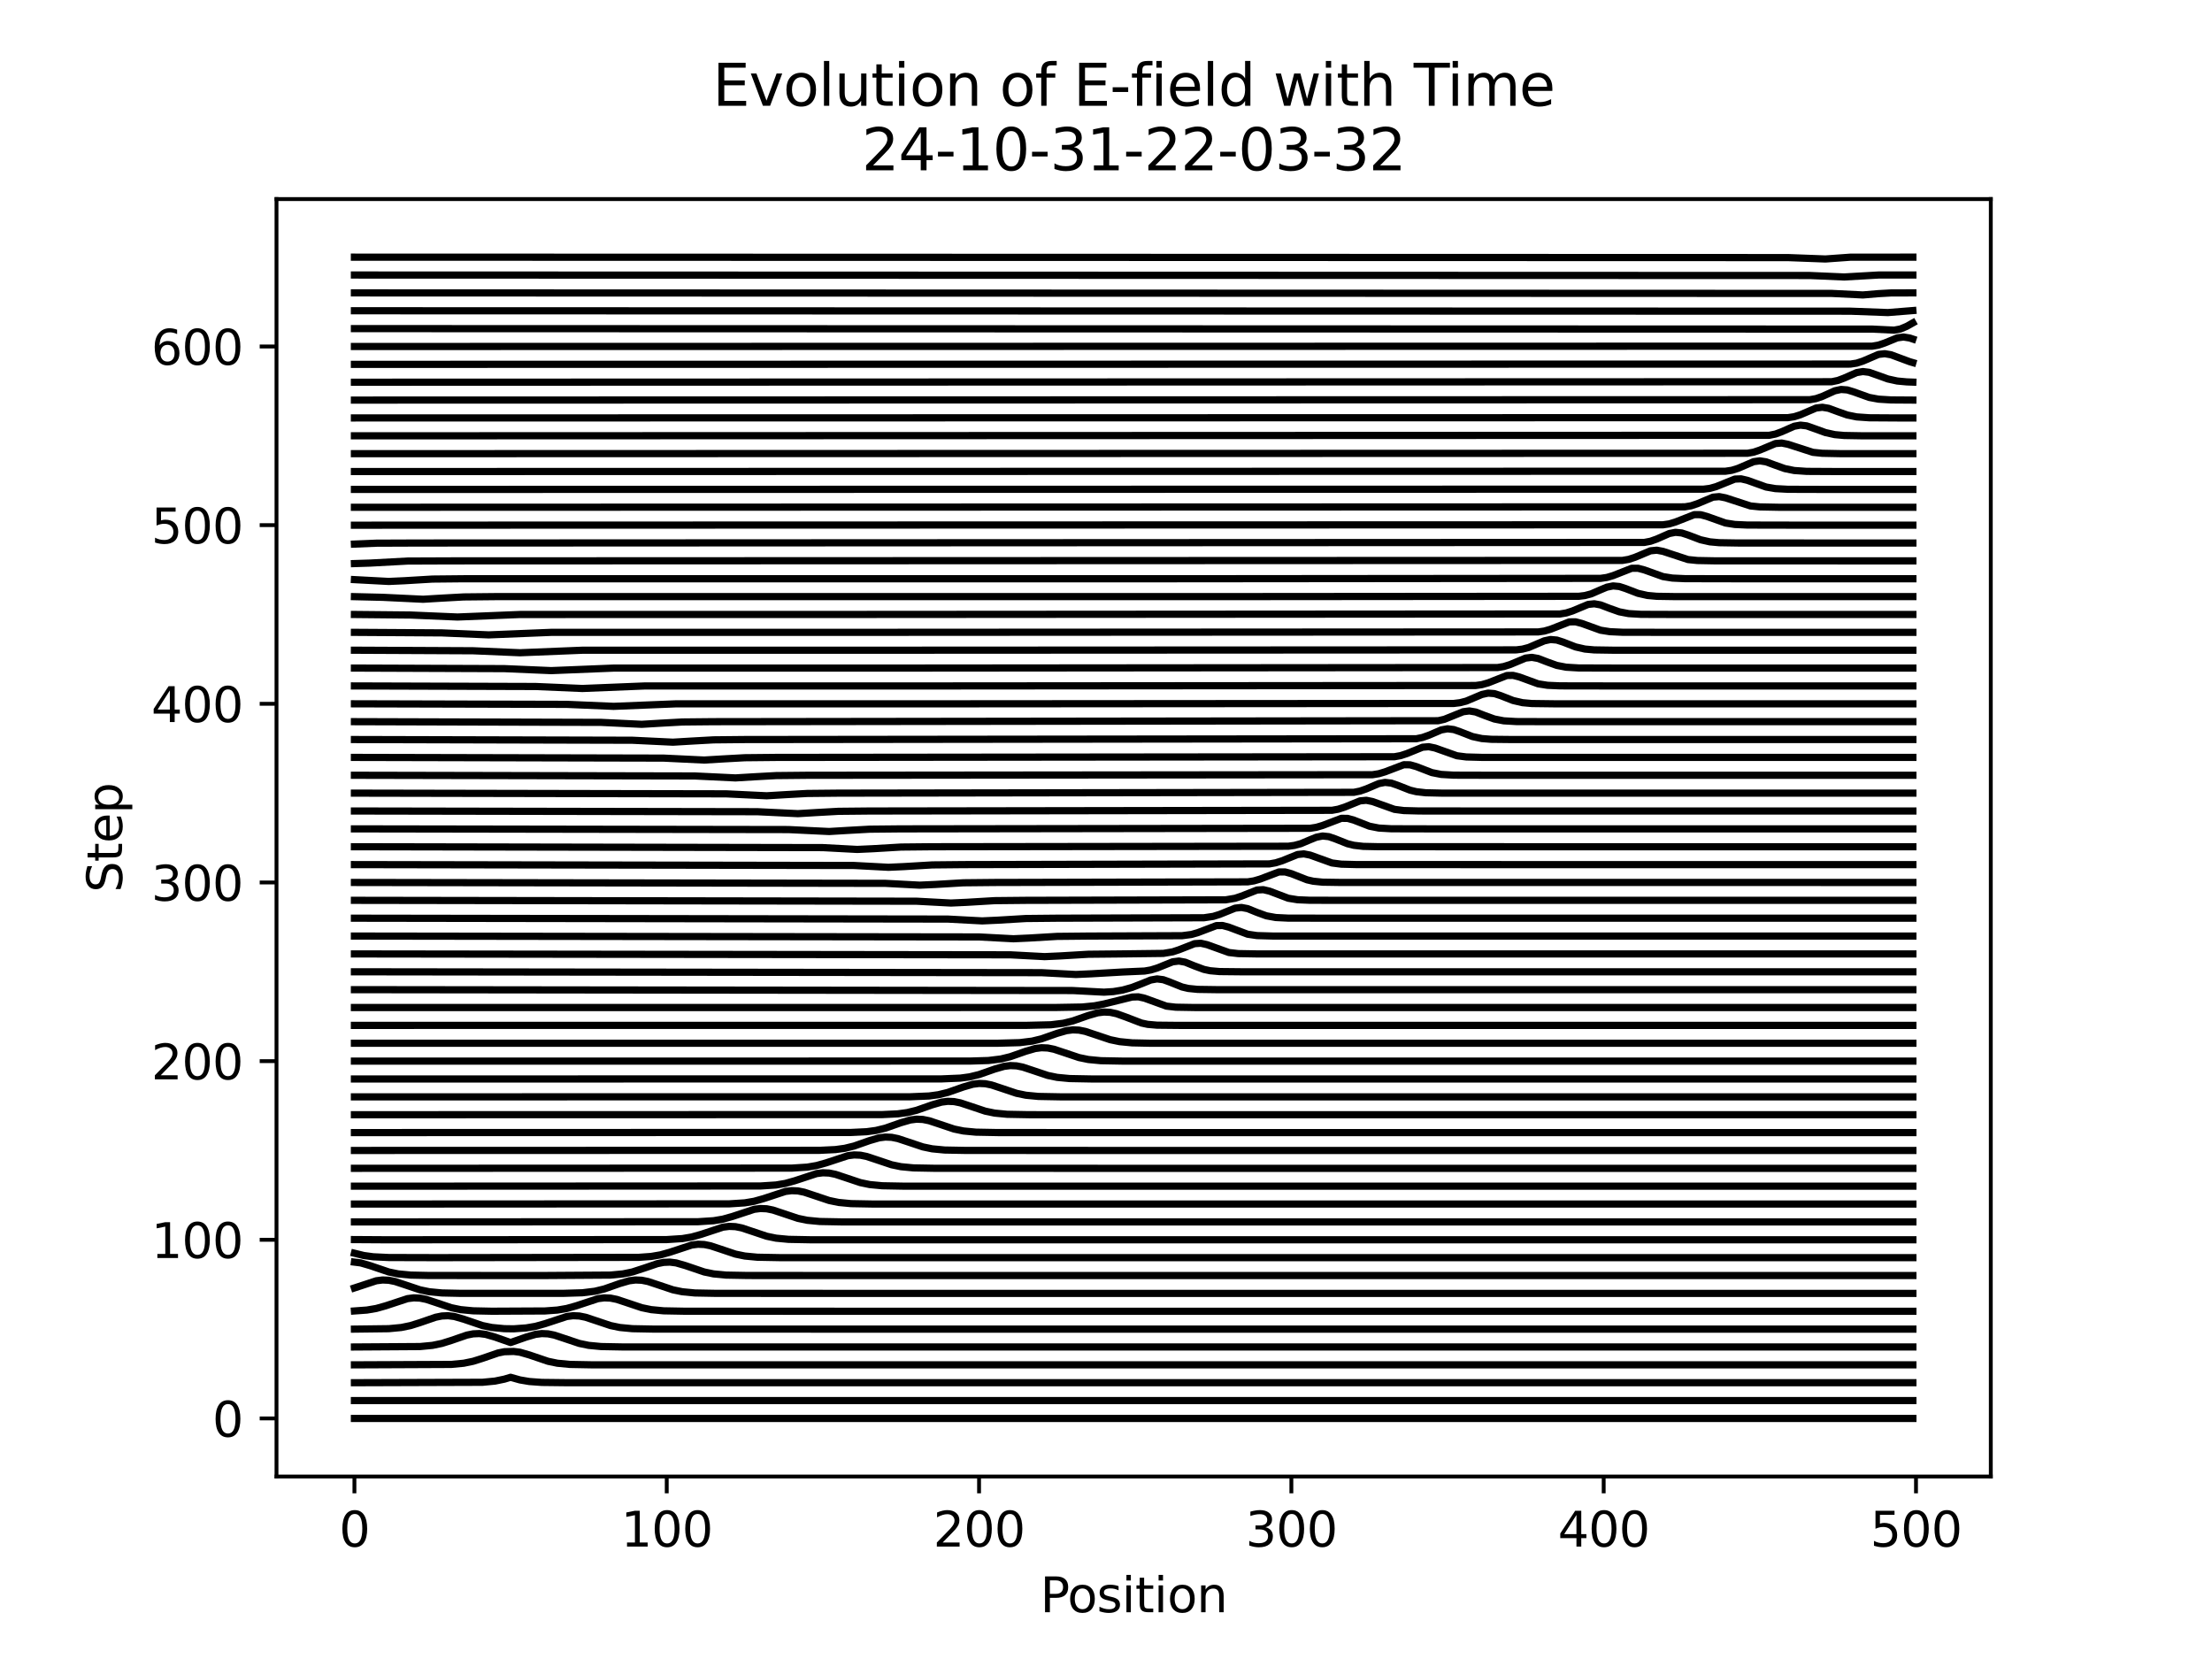<?xml version="1.0" encoding="utf-8" standalone="no"?>
<!DOCTYPE svg PUBLIC "-//W3C//DTD SVG 1.1//EN"
  "http://www.w3.org/Graphics/SVG/1.1/DTD/svg11.dtd">
<svg xmlns:xlink="http://www.w3.org/1999/xlink" width="460.8pt" height="345.6pt" viewBox="0 0 460.8 345.6" xmlns="http://www.w3.org/2000/svg" version="1.1">
 <defs>
  <style type="text/css">*{stroke-linejoin: round; stroke-linecap: butt}</style>
 </defs>
 <g id="figure_1">
  <g id="patch_1">
   <path d="M 0 345.6 
L 460.8 345.6 
L 460.8 0 
L 0 0 
z
" style="fill: #ffffff"/>
  </g>
  <g id="axes_1">
   <g id="patch_2">
    <path d="M 57.6 307.584 
L 414.72 307.584 
L 414.72 41.472 
L 57.6 41.472 
z
" style="fill: #ffffff"/>
   </g>
   <g id="matplotlib.axis_1">
    <g id="xtick_1">
     <g id="line2d_1">
      <defs>
       <path id="m2b3a0b793d" d="M 0 0 
L 0 3.5 
" style="stroke: #000000; stroke-width: 0.8"/>
      </defs>
      <g>
       <use xlink:href="#m2b3a0b793d" x="73.833" y="307.584" style="stroke: #000000; stroke-width: 0.8"/>
      </g>
     </g>
     <g id="text_1">
      <!-- 0 -->
      <g transform="translate(70.651 322.182) scale(0.1 -0.1)">
       <defs>
        <path id="DejaVuSans-30" d="M 2034 4250 
Q 1547 4250 1301 3770 
Q 1056 3291 1056 2328 
Q 1056 1369 1301 889 
Q 1547 409 2034 409 
Q 2525 409 2770 889 
Q 3016 1369 3016 2328 
Q 3016 3291 2770 3770 
Q 2525 4250 2034 4250 
z
M 2034 4750 
Q 2819 4750 3233 4129 
Q 3647 3509 3647 2328 
Q 3647 1150 3233 529 
Q 2819 -91 2034 -91 
Q 1250 -91 836 529 
Q 422 1150 422 2328 
Q 422 3509 836 4129 
Q 1250 4750 2034 4750 
z
" transform="scale(0.016)"/>
       </defs>
       <use xlink:href="#DejaVuSans-30"/>
      </g>
     </g>
    </g>
    <g id="xtick_2">
     <g id="line2d_2">
      <g>
       <use xlink:href="#m2b3a0b793d" x="138.894" y="307.584" style="stroke: #000000; stroke-width: 0.8"/>
      </g>
     </g>
     <g id="text_2">
      <!-- 100 -->
      <g transform="translate(129.35 322.182) scale(0.1 -0.1)">
       <defs>
        <path id="DejaVuSans-31" d="M 794 531 
L 1825 531 
L 1825 4091 
L 703 3866 
L 703 4441 
L 1819 4666 
L 2450 4666 
L 2450 531 
L 3481 531 
L 3481 0 
L 794 0 
L 794 531 
z
" transform="scale(0.016)"/>
       </defs>
       <use xlink:href="#DejaVuSans-31"/>
       <use xlink:href="#DejaVuSans-30" x="63.623"/>
       <use xlink:href="#DejaVuSans-30" x="127.246"/>
      </g>
     </g>
    </g>
    <g id="xtick_3">
     <g id="line2d_3">
      <g>
       <use xlink:href="#m2b3a0b793d" x="203.955" y="307.584" style="stroke: #000000; stroke-width: 0.8"/>
      </g>
     </g>
     <g id="text_3">
      <!-- 200 -->
      <g transform="translate(194.411 322.182) scale(0.1 -0.1)">
       <defs>
        <path id="DejaVuSans-32" d="M 1228 531 
L 3431 531 
L 3431 0 
L 469 0 
L 469 531 
Q 828 903 1448 1529 
Q 2069 2156 2228 2338 
Q 2531 2678 2651 2914 
Q 2772 3150 2772 3378 
Q 2772 3750 2511 3984 
Q 2250 4219 1831 4219 
Q 1534 4219 1204 4116 
Q 875 4013 500 3803 
L 500 4441 
Q 881 4594 1212 4672 
Q 1544 4750 1819 4750 
Q 2544 4750 2975 4387 
Q 3406 4025 3406 3419 
Q 3406 3131 3298 2873 
Q 3191 2616 2906 2266 
Q 2828 2175 2409 1742 
Q 1991 1309 1228 531 
z
" transform="scale(0.016)"/>
       </defs>
       <use xlink:href="#DejaVuSans-32"/>
       <use xlink:href="#DejaVuSans-30" x="63.623"/>
       <use xlink:href="#DejaVuSans-30" x="127.246"/>
      </g>
     </g>
    </g>
    <g id="xtick_4">
     <g id="line2d_4">
      <g>
       <use xlink:href="#m2b3a0b793d" x="269.016" y="307.584" style="stroke: #000000; stroke-width: 0.8"/>
      </g>
     </g>
     <g id="text_4">
      <!-- 300 -->
      <g transform="translate(259.472 322.182) scale(0.1 -0.1)">
       <defs>
        <path id="DejaVuSans-33" d="M 2597 2516 
Q 3050 2419 3304 2112 
Q 3559 1806 3559 1356 
Q 3559 666 3084 287 
Q 2609 -91 1734 -91 
Q 1441 -91 1130 -33 
Q 819 25 488 141 
L 488 750 
Q 750 597 1062 519 
Q 1375 441 1716 441 
Q 2309 441 2620 675 
Q 2931 909 2931 1356 
Q 2931 1769 2642 2001 
Q 2353 2234 1838 2234 
L 1294 2234 
L 1294 2753 
L 1863 2753 
Q 2328 2753 2575 2939 
Q 2822 3125 2822 3475 
Q 2822 3834 2567 4026 
Q 2313 4219 1838 4219 
Q 1578 4219 1281 4162 
Q 984 4106 628 3988 
L 628 4550 
Q 988 4650 1302 4700 
Q 1616 4750 1894 4750 
Q 2613 4750 3031 4423 
Q 3450 4097 3450 3541 
Q 3450 3153 3228 2886 
Q 3006 2619 2597 2516 
z
" transform="scale(0.016)"/>
       </defs>
       <use xlink:href="#DejaVuSans-33"/>
       <use xlink:href="#DejaVuSans-30" x="63.623"/>
       <use xlink:href="#DejaVuSans-30" x="127.246"/>
      </g>
     </g>
    </g>
    <g id="xtick_5">
     <g id="line2d_5">
      <g>
       <use xlink:href="#m2b3a0b793d" x="334.077" y="307.584" style="stroke: #000000; stroke-width: 0.8"/>
      </g>
     </g>
     <g id="text_5">
      <!-- 400 -->
      <g transform="translate(324.533 322.182) scale(0.1 -0.1)">
       <defs>
        <path id="DejaVuSans-34" d="M 2419 4116 
L 825 1625 
L 2419 1625 
L 2419 4116 
z
M 2253 4666 
L 3047 4666 
L 3047 1625 
L 3713 1625 
L 3713 1100 
L 3047 1100 
L 3047 0 
L 2419 0 
L 2419 1100 
L 313 1100 
L 313 1709 
L 2253 4666 
z
" transform="scale(0.016)"/>
       </defs>
       <use xlink:href="#DejaVuSans-34"/>
       <use xlink:href="#DejaVuSans-30" x="63.623"/>
       <use xlink:href="#DejaVuSans-30" x="127.246"/>
      </g>
     </g>
    </g>
    <g id="xtick_6">
     <g id="line2d_6">
      <g>
       <use xlink:href="#m2b3a0b793d" x="399.138" y="307.584" style="stroke: #000000; stroke-width: 0.8"/>
      </g>
     </g>
     <g id="text_6">
      <!-- 500 -->
      <g transform="translate(389.594 322.182) scale(0.1 -0.1)">
       <defs>
        <path id="DejaVuSans-35" d="M 691 4666 
L 3169 4666 
L 3169 4134 
L 1269 4134 
L 1269 2991 
Q 1406 3038 1543 3061 
Q 1681 3084 1819 3084 
Q 2600 3084 3056 2656 
Q 3513 2228 3513 1497 
Q 3513 744 3044 326 
Q 2575 -91 1722 -91 
Q 1428 -91 1123 -41 
Q 819 9 494 109 
L 494 744 
Q 775 591 1075 516 
Q 1375 441 1709 441 
Q 2250 441 2565 725 
Q 2881 1009 2881 1497 
Q 2881 1984 2565 2268 
Q 2250 2553 1709 2553 
Q 1456 2553 1204 2497 
Q 953 2441 691 2322 
L 691 4666 
z
" transform="scale(0.016)"/>
       </defs>
       <use xlink:href="#DejaVuSans-35"/>
       <use xlink:href="#DejaVuSans-30" x="63.623"/>
       <use xlink:href="#DejaVuSans-30" x="127.246"/>
      </g>
     </g>
    </g>
    <g id="text_7">
     <!-- Position -->
     <g transform="translate(216.696 335.861) scale(0.1 -0.1)">
      <defs>
       <path id="DejaVuSans-50" d="M 1259 4147 
L 1259 2394 
L 2053 2394 
Q 2494 2394 2734 2622 
Q 2975 2850 2975 3272 
Q 2975 3691 2734 3919 
Q 2494 4147 2053 4147 
L 1259 4147 
z
M 628 4666 
L 2053 4666 
Q 2838 4666 3239 4311 
Q 3641 3956 3641 3272 
Q 3641 2581 3239 2228 
Q 2838 1875 2053 1875 
L 1259 1875 
L 1259 0 
L 628 0 
L 628 4666 
z
" transform="scale(0.016)"/>
       <path id="DejaVuSans-6f" d="M 1959 3097 
Q 1497 3097 1228 2736 
Q 959 2375 959 1747 
Q 959 1119 1226 758 
Q 1494 397 1959 397 
Q 2419 397 2687 759 
Q 2956 1122 2956 1747 
Q 2956 2369 2687 2733 
Q 2419 3097 1959 3097 
z
M 1959 3584 
Q 2709 3584 3137 3096 
Q 3566 2609 3566 1747 
Q 3566 888 3137 398 
Q 2709 -91 1959 -91 
Q 1206 -91 779 398 
Q 353 888 353 1747 
Q 353 2609 779 3096 
Q 1206 3584 1959 3584 
z
" transform="scale(0.016)"/>
       <path id="DejaVuSans-73" d="M 2834 3397 
L 2834 2853 
Q 2591 2978 2328 3040 
Q 2066 3103 1784 3103 
Q 1356 3103 1142 2972 
Q 928 2841 928 2578 
Q 928 2378 1081 2264 
Q 1234 2150 1697 2047 
L 1894 2003 
Q 2506 1872 2764 1633 
Q 3022 1394 3022 966 
Q 3022 478 2636 193 
Q 2250 -91 1575 -91 
Q 1294 -91 989 -36 
Q 684 19 347 128 
L 347 722 
Q 666 556 975 473 
Q 1284 391 1588 391 
Q 1994 391 2212 530 
Q 2431 669 2431 922 
Q 2431 1156 2273 1281 
Q 2116 1406 1581 1522 
L 1381 1569 
Q 847 1681 609 1914 
Q 372 2147 372 2553 
Q 372 3047 722 3315 
Q 1072 3584 1716 3584 
Q 2034 3584 2315 3537 
Q 2597 3491 2834 3397 
z
" transform="scale(0.016)"/>
       <path id="DejaVuSans-69" d="M 603 3500 
L 1178 3500 
L 1178 0 
L 603 0 
L 603 3500 
z
M 603 4863 
L 1178 4863 
L 1178 4134 
L 603 4134 
L 603 4863 
z
" transform="scale(0.016)"/>
       <path id="DejaVuSans-74" d="M 1172 4494 
L 1172 3500 
L 2356 3500 
L 2356 3053 
L 1172 3053 
L 1172 1153 
Q 1172 725 1289 603 
Q 1406 481 1766 481 
L 2356 481 
L 2356 0 
L 1766 0 
Q 1100 0 847 248 
Q 594 497 594 1153 
L 594 3053 
L 172 3053 
L 172 3500 
L 594 3500 
L 594 4494 
L 1172 4494 
z
" transform="scale(0.016)"/>
       <path id="DejaVuSans-6e" d="M 3513 2113 
L 3513 0 
L 2938 0 
L 2938 2094 
Q 2938 2591 2744 2837 
Q 2550 3084 2163 3084 
Q 1697 3084 1428 2787 
Q 1159 2491 1159 1978 
L 1159 0 
L 581 0 
L 581 3500 
L 1159 3500 
L 1159 2956 
Q 1366 3272 1645 3428 
Q 1925 3584 2291 3584 
Q 2894 3584 3203 3211 
Q 3513 2838 3513 2113 
z
" transform="scale(0.016)"/>
      </defs>
      <use xlink:href="#DejaVuSans-50"/>
      <use xlink:href="#DejaVuSans-6f" x="56.678"/>
      <use xlink:href="#DejaVuSans-73" x="117.859"/>
      <use xlink:href="#DejaVuSans-69" x="169.959"/>
      <use xlink:href="#DejaVuSans-74" x="197.742"/>
      <use xlink:href="#DejaVuSans-69" x="236.951"/>
      <use xlink:href="#DejaVuSans-6f" x="264.734"/>
      <use xlink:href="#DejaVuSans-6e" x="325.916"/>
     </g>
    </g>
   </g>
   <g id="matplotlib.axis_2">
    <g id="ytick_1">
     <g id="line2d_7">
      <defs>
       <path id="m43c7606a1a" d="M 0 0 
L -3.5 0 
" style="stroke: #000000; stroke-width: 0.8"/>
      </defs>
      <g>
       <use xlink:href="#m43c7606a1a" x="57.6" y="295.488" style="stroke: #000000; stroke-width: 0.8"/>
      </g>
     </g>
     <g id="text_8">
      <!-- 0 -->
      <g transform="translate(44.237 299.287) scale(0.1 -0.1)">
       <use xlink:href="#DejaVuSans-30"/>
      </g>
     </g>
    </g>
    <g id="ytick_2">
     <g id="line2d_8">
      <g>
       <use xlink:href="#m43c7606a1a" x="57.6" y="258.27" style="stroke: #000000; stroke-width: 0.8"/>
      </g>
     </g>
     <g id="text_9">
      <!-- 100 -->
      <g transform="translate(31.512 262.069) scale(0.1 -0.1)">
       <use xlink:href="#DejaVuSans-31"/>
       <use xlink:href="#DejaVuSans-30" x="63.623"/>
       <use xlink:href="#DejaVuSans-30" x="127.246"/>
      </g>
     </g>
    </g>
    <g id="ytick_3">
     <g id="line2d_9">
      <g>
       <use xlink:href="#m43c7606a1a" x="57.6" y="221.052" style="stroke: #000000; stroke-width: 0.8"/>
      </g>
     </g>
     <g id="text_10">
      <!-- 200 -->
      <g transform="translate(31.512 224.851) scale(0.1 -0.1)">
       <use xlink:href="#DejaVuSans-32"/>
       <use xlink:href="#DejaVuSans-30" x="63.623"/>
       <use xlink:href="#DejaVuSans-30" x="127.246"/>
      </g>
     </g>
    </g>
    <g id="ytick_4">
     <g id="line2d_10">
      <g>
       <use xlink:href="#m43c7606a1a" x="57.6" y="183.834" style="stroke: #000000; stroke-width: 0.8"/>
      </g>
     </g>
     <g id="text_11">
      <!-- 300 -->
      <g transform="translate(31.512 187.633) scale(0.1 -0.1)">
       <use xlink:href="#DejaVuSans-33"/>
       <use xlink:href="#DejaVuSans-30" x="63.623"/>
       <use xlink:href="#DejaVuSans-30" x="127.246"/>
      </g>
     </g>
    </g>
    <g id="ytick_5">
     <g id="line2d_11">
      <g>
       <use xlink:href="#m43c7606a1a" x="57.6" y="146.615" style="stroke: #000000; stroke-width: 0.8"/>
      </g>
     </g>
     <g id="text_12">
      <!-- 400 -->
      <g transform="translate(31.512 150.415) scale(0.1 -0.1)">
       <use xlink:href="#DejaVuSans-34"/>
       <use xlink:href="#DejaVuSans-30" x="63.623"/>
       <use xlink:href="#DejaVuSans-30" x="127.246"/>
      </g>
     </g>
    </g>
    <g id="ytick_6">
     <g id="line2d_12">
      <g>
       <use xlink:href="#m43c7606a1a" x="57.6" y="109.397" style="stroke: #000000; stroke-width: 0.8"/>
      </g>
     </g>
     <g id="text_13">
      <!-- 500 -->
      <g transform="translate(31.512 113.197) scale(0.1 -0.1)">
       <use xlink:href="#DejaVuSans-35"/>
       <use xlink:href="#DejaVuSans-30" x="63.623"/>
       <use xlink:href="#DejaVuSans-30" x="127.246"/>
      </g>
     </g>
    </g>
    <g id="ytick_7">
     <g id="line2d_13">
      <g>
       <use xlink:href="#m43c7606a1a" x="57.6" y="72.179" style="stroke: #000000; stroke-width: 0.8"/>
      </g>
     </g>
     <g id="text_14">
      <!-- 600 -->
      <g transform="translate(31.512 75.978) scale(0.1 -0.1)">
       <defs>
        <path id="DejaVuSans-36" d="M 2113 2584 
Q 1688 2584 1439 2293 
Q 1191 2003 1191 1497 
Q 1191 994 1439 701 
Q 1688 409 2113 409 
Q 2538 409 2786 701 
Q 3034 994 3034 1497 
Q 3034 2003 2786 2293 
Q 2538 2584 2113 2584 
z
M 3366 4563 
L 3366 3988 
Q 3128 4100 2886 4159 
Q 2644 4219 2406 4219 
Q 1781 4219 1451 3797 
Q 1122 3375 1075 2522 
Q 1259 2794 1537 2939 
Q 1816 3084 2150 3084 
Q 2853 3084 3261 2657 
Q 3669 2231 3669 1497 
Q 3669 778 3244 343 
Q 2819 -91 2113 -91 
Q 1303 -91 875 529 
Q 447 1150 447 2328 
Q 447 3434 972 4092 
Q 1497 4750 2381 4750 
Q 2619 4750 2861 4703 
Q 3103 4656 3366 4563 
z
" transform="scale(0.016)"/>
       </defs>
       <use xlink:href="#DejaVuSans-36"/>
       <use xlink:href="#DejaVuSans-30" x="63.623"/>
       <use xlink:href="#DejaVuSans-30" x="127.246"/>
      </g>
     </g>
    </g>
    <g id="text_15">
     <!-- Step -->
     <g transform="translate(25.433 185.913) rotate(-90) scale(0.1 -0.1)">
      <defs>
       <path id="DejaVuSans-53" d="M 3425 4513 
L 3425 3897 
Q 3066 4069 2747 4153 
Q 2428 4238 2131 4238 
Q 1616 4238 1336 4038 
Q 1056 3838 1056 3469 
Q 1056 3159 1242 3001 
Q 1428 2844 1947 2747 
L 2328 2669 
Q 3034 2534 3370 2195 
Q 3706 1856 3706 1288 
Q 3706 609 3251 259 
Q 2797 -91 1919 -91 
Q 1588 -91 1214 -16 
Q 841 59 441 206 
L 441 856 
Q 825 641 1194 531 
Q 1563 422 1919 422 
Q 2459 422 2753 634 
Q 3047 847 3047 1241 
Q 3047 1584 2836 1778 
Q 2625 1972 2144 2069 
L 1759 2144 
Q 1053 2284 737 2584 
Q 422 2884 422 3419 
Q 422 4038 858 4394 
Q 1294 4750 2059 4750 
Q 2388 4750 2728 4690 
Q 3069 4631 3425 4513 
z
" transform="scale(0.016)"/>
       <path id="DejaVuSans-65" d="M 3597 1894 
L 3597 1613 
L 953 1613 
Q 991 1019 1311 708 
Q 1631 397 2203 397 
Q 2534 397 2845 478 
Q 3156 559 3463 722 
L 3463 178 
Q 3153 47 2828 -22 
Q 2503 -91 2169 -91 
Q 1331 -91 842 396 
Q 353 884 353 1716 
Q 353 2575 817 3079 
Q 1281 3584 2069 3584 
Q 2775 3584 3186 3129 
Q 3597 2675 3597 1894 
z
M 3022 2063 
Q 3016 2534 2758 2815 
Q 2500 3097 2075 3097 
Q 1594 3097 1305 2825 
Q 1016 2553 972 2059 
L 3022 2063 
z
" transform="scale(0.016)"/>
       <path id="DejaVuSans-70" d="M 1159 525 
L 1159 -1331 
L 581 -1331 
L 581 3500 
L 1159 3500 
L 1159 2969 
Q 1341 3281 1617 3432 
Q 1894 3584 2278 3584 
Q 2916 3584 3314 3078 
Q 3713 2572 3713 1747 
Q 3713 922 3314 415 
Q 2916 -91 2278 -91 
Q 1894 -91 1617 61 
Q 1341 213 1159 525 
z
M 3116 1747 
Q 3116 2381 2855 2742 
Q 2594 3103 2138 3103 
Q 1681 3103 1420 2742 
Q 1159 2381 1159 1747 
Q 1159 1113 1420 752 
Q 1681 391 2138 391 
Q 2594 391 2855 752 
Q 3116 1113 3116 1747 
z
" transform="scale(0.016)"/>
      </defs>
      <use xlink:href="#DejaVuSans-53"/>
      <use xlink:href="#DejaVuSans-74" x="63.477"/>
      <use xlink:href="#DejaVuSans-65" x="102.686"/>
      <use xlink:href="#DejaVuSans-70" x="164.209"/>
     </g>
    </g>
   </g>
   <g id="line2d_14">
    <path d="M 73.833 295.488 
L 398.487 295.488 
L 398.487 295.488 
" clip-path="url(#p315b8b884b)" style="fill: none; stroke: #000000; stroke-width: 1.5; stroke-linecap: square"/>
   </g>
   <g id="line2d_15">
    <path d="M 73.833 291.766 
L 398.487 291.766 
L 398.487 291.766 
" clip-path="url(#p315b8b884b)" style="fill: none; stroke: #000000; stroke-width: 1.5; stroke-linecap: square"/>
   </g>
   <g id="line2d_16">
    <path d="M 73.833 288.044 
L 100.508 287.955 
L 103.11 287.706 
L 105.062 287.303 
L 106.363 286.914 
L 108.315 287.463 
L 110.267 287.794 
L 112.869 287.983 
L 118.074 288.043 
L 185.087 288.044 
L 398.487 288.044 
L 398.487 288.044 
" clip-path="url(#p315b8b884b)" style="fill: none; stroke: #000000; stroke-width: 1.5; stroke-linecap: square"/>
   </g>
   <g id="line2d_17">
    <path d="M 73.833 284.323 
L 94.002 284.233 
L 96.604 283.985 
L 98.556 283.582 
L 100.508 282.969 
L 103.761 281.848 
L 105.062 281.587 
L 107.014 281.531 
L 108.315 281.695 
L 110.267 282.258 
L 114.171 283.582 
L 116.122 283.985 
L 118.725 284.233 
L 123.279 284.318 
L 157.761 284.323 
L 398.487 284.323 
L 398.487 284.323 
" clip-path="url(#p315b8b884b)" style="fill: none; stroke: #000000; stroke-width: 1.5; stroke-linecap: square"/>
   </g>
   <g id="line2d_18">
    <path d="M 73.833 280.601 
L 87.496 280.511 
L 90.098 280.263 
L 92.05 279.86 
L 94.002 279.247 
L 97.255 278.126 
L 98.556 277.865 
L 99.857 277.809 
L 101.158 277.972 
L 103.11 278.536 
L 106.363 279.676 
L 109.616 278.536 
L 111.568 277.972 
L 112.869 277.809 
L 114.171 277.865 
L 115.472 278.126 
L 117.424 278.771 
L 120.677 279.86 
L 122.629 280.263 
L 125.231 280.511 
L 129.785 280.596 
L 164.268 280.601 
L 398.487 280.601 
L 398.487 280.601 
" clip-path="url(#p315b8b884b)" style="fill: none; stroke: #000000; stroke-width: 1.5; stroke-linecap: square"/>
   </g>
   <g id="line2d_19">
    <path d="M 73.833 276.878 
L 80.989 276.789 
L 83.592 276.541 
L 85.544 276.138 
L 87.496 275.525 
L 90.749 274.404 
L 92.05 274.143 
L 93.351 274.087 
L 94.652 274.251 
L 96.604 274.814 
L 100.508 276.138 
L 102.46 276.54 
L 105.062 276.789 
L 107.014 276.818 
L 109.616 276.629 
L 111.568 276.297 
L 113.52 275.749 
L 118.074 274.251 
L 119.375 274.087 
L 120.677 274.143 
L 121.978 274.404 
L 123.93 275.049 
L 127.183 276.138 
L 129.135 276.541 
L 131.737 276.789 
L 136.291 276.875 
L 170.774 276.879 
L 398.487 276.879 
L 398.487 276.879 
" clip-path="url(#p315b8b884b)" style="fill: none; stroke: #000000; stroke-width: 1.5; stroke-linecap: square"/>
   </g>
   <g id="line2d_20">
    <path d="M 73.833 273.096 
L 76.435 272.907 
L 78.387 272.575 
L 80.339 272.027 
L 84.893 270.529 
L 86.194 270.366 
L 87.496 270.422 
L 88.797 270.683 
L 90.749 271.327 
L 94.002 272.417 
L 95.953 272.819 
L 98.556 273.067 
L 102.46 273.15 
L 113.52 273.096 
L 116.122 272.907 
L 118.074 272.575 
L 120.026 272.028 
L 124.58 270.529 
L 125.882 270.366 
L 127.183 270.421 
L 128.484 270.683 
L 130.436 271.327 
L 133.689 272.416 
L 135.641 272.819 
L 138.243 273.068 
L 142.797 273.153 
L 177.28 273.157 
L 398.487 273.157 
L 398.487 273.157 
" clip-path="url(#p315b8b884b)" style="fill: none; stroke: #000000; stroke-width: 1.5; stroke-linecap: square"/>
   </g>
   <g id="line2d_21">
    <path d="M 73.833 268.305 
L 78.387 266.808 
L 79.688 266.644 
L 80.989 266.7 
L 82.291 266.961 
L 84.242 267.605 
L 87.496 268.695 
L 89.447 269.097 
L 92.05 269.345 
L 95.953 269.428 
L 117.424 269.425 
L 121.327 269.307 
L 123.93 268.987 
L 125.882 268.511 
L 129.135 267.371 
L 131.086 266.807 
L 132.388 266.644 
L 133.689 266.699 
L 134.99 266.961 
L 136.942 267.605 
L 140.195 268.694 
L 142.147 269.097 
L 144.749 269.346 
L 149.304 269.431 
L 183.786 269.435 
L 398.487 269.435 
L 398.487 269.435 
" clip-path="url(#p315b8b884b)" style="fill: none; stroke: #000000; stroke-width: 1.5; stroke-linecap: square"/>
   </g>
   <g id="line2d_22">
    <path d="M 73.833 262.922 
L 75.134 263.085 
L 77.086 263.649 
L 80.989 264.973 
L 82.941 265.375 
L 85.544 265.623 
L 89.447 265.707 
L 113.52 265.714 
L 127.183 265.623 
L 129.785 265.375 
L 131.737 264.973 
L 134.339 264.124 
L 136.942 263.24 
L 138.243 262.978 
L 139.544 262.922 
L 140.846 263.086 
L 142.797 263.648 
L 146.701 264.973 
L 148.653 265.376 
L 151.255 265.624 
L 155.81 265.709 
L 190.292 265.713 
L 398.487 265.713 
L 398.487 265.713 
" clip-path="url(#p315b8b884b)" style="fill: none; stroke: #000000; stroke-width: 1.5; stroke-linecap: square"/>
   </g>
   <g id="line2d_23">
    <path d="M 73.833 261.067 
L 75.785 261.544 
L 77.736 261.81 
L 80.989 261.965 
L 90.749 261.991 
L 133.038 261.931 
L 135.641 261.742 
L 137.593 261.409 
L 139.544 260.862 
L 144.099 259.363 
L 145.4 259.2 
L 146.701 259.256 
L 148.002 259.517 
L 149.954 260.162 
L 153.207 261.251 
L 155.159 261.654 
L 157.761 261.902 
L 162.316 261.987 
L 196.798 261.992 
L 398.487 261.992 
L 398.487 261.992 
" clip-path="url(#p315b8b884b)" style="fill: none; stroke: #000000; stroke-width: 1.5; stroke-linecap: square"/>
   </g>
   <g id="line2d_24">
    <path d="M 73.833 258.229 
L 80.339 258.269 
L 138.894 258.229 
L 142.147 258.02 
L 144.099 257.688 
L 146.05 257.14 
L 150.605 255.642 
L 151.906 255.478 
L 153.207 255.534 
L 154.508 255.795 
L 156.46 256.44 
L 159.713 257.529 
L 161.665 257.932 
L 164.268 258.18 
L 168.822 258.266 
L 203.304 258.27 
L 398.487 258.27 
L 398.487 258.27 
" clip-path="url(#p315b8b884b)" style="fill: none; stroke: #000000; stroke-width: 1.5; stroke-linecap: square"/>
   </g>
   <g id="line2d_25">
    <path d="M 73.833 254.548 
L 145.4 254.507 
L 148.653 254.298 
L 150.605 253.966 
L 152.557 253.419 
L 157.111 251.92 
L 158.412 251.756 
L 159.713 251.812 
L 161.015 252.074 
L 162.966 252.718 
L 166.219 253.807 
L 168.171 254.21 
L 170.774 254.459 
L 175.328 254.544 
L 209.81 254.548 
L 398.487 254.548 
L 398.487 254.548 
" clip-path="url(#p315b8b884b)" style="fill: none; stroke: #000000; stroke-width: 1.5; stroke-linecap: square"/>
   </g>
   <g id="line2d_26">
    <path d="M 73.833 250.826 
L 151.906 250.785 
L 155.159 250.576 
L 157.111 250.244 
L 159.063 249.697 
L 163.617 248.198 
L 164.918 248.035 
L 166.219 248.09 
L 167.521 248.352 
L 169.472 248.996 
L 172.725 250.085 
L 174.677 250.488 
L 177.28 250.737 
L 181.834 250.822 
L 216.316 250.826 
L 398.487 250.826 
L 398.487 250.826 
" clip-path="url(#p315b8b884b)" style="fill: none; stroke: #000000; stroke-width: 1.5; stroke-linecap: square"/>
   </g>
   <g id="line2d_27">
    <path d="M 73.833 247.104 
L 158.412 247.063 
L 161.665 246.854 
L 163.617 246.522 
L 165.569 245.975 
L 170.123 244.476 
L 171.424 244.313 
L 172.725 244.368 
L 174.027 244.63 
L 175.979 245.275 
L 179.232 246.363 
L 181.183 246.766 
L 183.786 247.015 
L 188.34 247.1 
L 222.822 247.104 
L 398.487 247.104 
L 398.487 247.104 
" clip-path="url(#p315b8b884b)" style="fill: none; stroke: #000000; stroke-width: 1.5; stroke-linecap: square"/>
   </g>
   <g id="line2d_28">
    <path d="M 73.833 243.382 
L 164.918 243.341 
L 168.171 243.133 
L 170.123 242.8 
L 172.075 242.253 
L 176.629 240.754 
L 177.93 240.591 
L 179.232 240.647 
L 180.533 240.908 
L 182.485 241.553 
L 185.738 242.642 
L 187.69 243.045 
L 190.292 243.293 
L 194.846 243.378 
L 229.329 243.383 
L 398.487 243.383 
L 398.487 243.383 
" clip-path="url(#p315b8b884b)" style="fill: none; stroke: #000000; stroke-width: 1.5; stroke-linecap: square"/>
   </g>
   <g id="line2d_29">
    <path d="M 73.833 239.661 
L 170.774 239.634 
L 174.027 239.479 
L 175.979 239.213 
L 177.93 238.737 
L 181.183 237.596 
L 183.135 237.033 
L 184.436 236.869 
L 185.738 236.925 
L 187.039 237.186 
L 188.991 237.831 
L 192.244 238.92 
L 194.196 239.323 
L 196.798 239.571 
L 201.352 239.657 
L 235.835 239.661 
L 398.487 239.661 
L 398.487 239.661 
" clip-path="url(#p315b8b884b)" style="fill: none; stroke: #000000; stroke-width: 1.5; stroke-linecap: square"/>
   </g>
   <g id="line2d_30">
    <path d="M 73.833 235.939 
L 177.28 235.912 
L 180.533 235.757 
L 182.485 235.491 
L 184.436 235.015 
L 187.69 233.874 
L 189.641 233.311 
L 190.943 233.147 
L 192.244 233.203 
L 193.545 233.465 
L 195.497 234.109 
L 198.75 235.198 
L 200.702 235.601 
L 203.304 235.849 
L 207.858 235.935 
L 242.341 235.939 
L 398.487 235.939 
L 398.487 235.939 
" clip-path="url(#p315b8b884b)" style="fill: none; stroke: #000000; stroke-width: 1.5; stroke-linecap: square"/>
   </g>
   <g id="line2d_31">
    <path d="M 73.833 232.217 
L 183.786 232.191 
L 187.039 232.036 
L 188.991 231.769 
L 190.943 231.293 
L 194.196 230.153 
L 196.147 229.589 
L 197.449 229.426 
L 198.75 229.481 
L 200.051 229.743 
L 202.003 230.387 
L 205.256 231.476 
L 207.208 231.879 
L 209.81 232.128 
L 214.365 232.213 
L 248.847 232.217 
L 398.487 232.217 
L 398.487 232.217 
" clip-path="url(#p315b8b884b)" style="fill: none; stroke: #000000; stroke-width: 1.5; stroke-linecap: square"/>
   </g>
   <g id="line2d_32">
    <path d="M 73.833 228.495 
L 189.641 228.478 
L 193.545 228.314 
L 195.497 228.047 
L 197.449 227.571 
L 200.702 226.431 
L 202.654 225.867 
L 203.955 225.704 
L 205.256 225.759 
L 206.557 226.021 
L 208.509 226.665 
L 211.762 227.754 
L 213.714 228.157 
L 216.316 228.406 
L 220.871 228.491 
L 255.353 228.495 
L 398.487 228.495 
L 398.487 228.495 
" clip-path="url(#p315b8b884b)" style="fill: none; stroke: #000000; stroke-width: 1.5; stroke-linecap: square"/>
   </g>
   <g id="line2d_33">
    <path d="M 73.833 224.773 
L 196.147 224.756 
L 200.051 224.592 
L 202.003 224.326 
L 203.955 223.849 
L 207.208 222.709 
L 209.16 222.145 
L 210.461 221.982 
L 211.762 222.038 
L 213.063 222.299 
L 215.015 222.944 
L 218.268 224.033 
L 220.22 224.436 
L 222.822 224.684 
L 227.377 224.769 
L 261.859 224.774 
L 398.487 224.774 
L 398.487 224.774 
" clip-path="url(#p315b8b884b)" style="fill: none; stroke: #000000; stroke-width: 1.5; stroke-linecap: square"/>
   </g>
   <g id="line2d_34">
    <path d="M 73.833 221.051 
L 202.003 221.041 
L 205.907 220.923 
L 208.509 220.604 
L 210.461 220.127 
L 213.714 218.987 
L 215.666 218.423 
L 216.967 218.26 
L 218.268 218.316 
L 219.569 218.577 
L 221.521 219.222 
L 224.774 220.311 
L 226.726 220.714 
L 229.329 220.962 
L 233.883 221.047 
L 268.365 221.052 
L 398.487 221.052 
L 398.487 221.052 
" clip-path="url(#p315b8b884b)" style="fill: none; stroke: #000000; stroke-width: 1.5; stroke-linecap: square"/>
   </g>
   <g id="line2d_35">
    <path d="M 73.833 217.33 
L 207.858 217.323 
L 212.413 217.201 
L 215.015 216.882 
L 216.967 216.406 
L 220.22 215.265 
L 222.172 214.702 
L 223.473 214.538 
L 224.774 214.594 
L 226.076 214.855 
L 228.027 215.5 
L 231.28 216.589 
L 233.232 216.992 
L 235.835 217.245 
L 239.738 217.328 
L 314.559 217.33 
L 398.487 217.33 
L 398.487 217.33 
" clip-path="url(#p315b8b884b)" style="fill: none; stroke: #000000; stroke-width: 1.5; stroke-linecap: square"/>
   </g>
   <g id="line2d_36">
    <path d="M 73.833 213.608 
L 213.714 213.604 
L 218.919 213.479 
L 221.521 213.16 
L 223.473 212.684 
L 226.726 211.544 
L 228.678 210.983 
L 229.979 210.825 
L 231.28 210.889 
L 232.582 211.169 
L 234.533 211.866 
L 237.787 213.114 
L 239.088 213.392 
L 241.04 213.563 
L 245.594 213.608 
L 398.487 213.608 
L 398.487 213.608 
" clip-path="url(#p315b8b884b)" style="fill: none; stroke: #000000; stroke-width: 1.5; stroke-linecap: square"/>
   </g>
   <g id="line2d_37">
    <path d="M 73.833 209.886 
L 219.569 209.884 
L 225.425 209.782 
L 228.027 209.526 
L 229.979 209.145 
L 235.835 207.702 
L 237.136 207.657 
L 238.437 207.943 
L 242.991 209.595 
L 244.943 209.819 
L 248.847 209.885 
L 353.595 209.886 
L 398.487 209.886 
L 398.487 209.886 
" clip-path="url(#p315b8b884b)" style="fill: none; stroke: #000000; stroke-width: 1.5; stroke-linecap: square"/>
   </g>
   <g id="line2d_38">
    <path d="M 73.833 206.164 
L 223.473 206.347 
L 229.979 206.686 
L 231.931 206.565 
L 233.883 206.24 
L 235.835 205.694 
L 237.787 204.94 
L 239.738 204.147 
L 241.04 203.924 
L 242.341 204.092 
L 243.642 204.565 
L 246.244 205.607 
L 247.546 205.911 
L 249.498 206.108 
L 253.401 206.164 
L 384.174 206.164 
L 398.487 206.164 
L 398.487 206.164 
" clip-path="url(#p315b8b884b)" style="fill: none; stroke: #000000; stroke-width: 1.5; stroke-linecap: square"/>
   </g>
   <g id="line2d_39">
    <path d="M 73.833 202.442 
L 216.967 202.626 
L 224.124 203.005 
L 227.377 202.857 
L 233.883 202.485 
L 238.437 202.286 
L 239.738 202.061 
L 241.04 201.664 
L 244.293 200.36 
L 245.594 200.203 
L 246.895 200.437 
L 248.847 201.229 
L 250.799 201.948 
L 252.1 202.223 
L 254.052 202.395 
L 258.606 202.442 
L 398.487 202.443 
L 398.487 202.443 
" clip-path="url(#p315b8b884b)" style="fill: none; stroke: #000000; stroke-width: 1.5; stroke-linecap: square"/>
   </g>
   <g id="line2d_40">
    <path d="M 73.833 198.721 
L 210.461 198.904 
L 217.618 199.283 
L 220.871 199.135 
L 226.726 198.787 
L 233.232 198.722 
L 242.341 198.611 
L 244.293 198.286 
L 245.594 197.857 
L 248.847 196.583 
L 250.148 196.496 
L 251.449 196.79 
L 256.004 198.427 
L 257.955 198.651 
L 261.859 198.72 
L 355.547 198.721 
L 398.487 198.721 
L 398.487 198.721 
" clip-path="url(#p315b8b884b)" style="fill: none; stroke: #000000; stroke-width: 1.5; stroke-linecap: square"/>
   </g>
   <g id="line2d_41">
    <path d="M 73.833 194.999 
L 203.955 195.182 
L 211.112 195.562 
L 214.365 195.413 
L 220.22 195.065 
L 226.726 195 
L 246.244 194.923 
L 248.196 194.668 
L 249.498 194.296 
L 253.401 192.817 
L 254.702 192.8 
L 256.004 193.151 
L 259.907 194.614 
L 261.859 194.899 
L 265.112 194.994 
L 294.39 194.999 
L 398.487 194.999 
L 398.487 194.999 
" clip-path="url(#p315b8b884b)" style="fill: none; stroke: #000000; stroke-width: 1.5; stroke-linecap: square"/>
   </g>
   <g id="line2d_42">
    <path d="M 73.833 191.277 
L 197.449 191.46 
L 204.605 191.84 
L 207.858 191.691 
L 213.714 191.343 
L 220.22 191.278 
L 250.799 191.187 
L 252.751 190.897 
L 254.052 190.493 
L 257.305 189.184 
L 258.606 189.04 
L 259.907 189.283 
L 261.859 190.074 
L 263.811 190.782 
L 265.763 191.136 
L 268.365 191.262 
L 279.426 191.277 
L 398.487 191.277 
L 398.487 191.277 
" clip-path="url(#p315b8b884b)" style="fill: none; stroke: #000000; stroke-width: 1.5; stroke-linecap: square"/>
   </g>
   <g id="line2d_43">
    <path d="M 73.833 187.555 
L 190.943 187.738 
L 198.099 188.118 
L 201.352 187.97 
L 207.208 187.621 
L 213.714 187.557 
L 255.353 187.449 
L 257.305 187.121 
L 258.606 186.685 
L 261.859 185.409 
L 263.16 185.334 
L 264.462 185.638 
L 268.365 187.117 
L 270.317 187.435 
L 272.919 187.543 
L 285.932 187.555 
L 398.487 187.555 
L 398.487 187.555 
" clip-path="url(#p315b8b884b)" style="fill: none; stroke: #000000; stroke-width: 1.5; stroke-linecap: square"/>
   </g>
   <g id="line2d_44">
    <path d="M 73.833 183.833 
L 184.436 184.017 
L 191.593 184.396 
L 194.846 184.248 
L 200.702 183.9 
L 207.208 183.835 
L 259.907 183.708 
L 261.208 183.505 
L 262.51 183.127 
L 266.413 181.645 
L 267.715 181.641 
L 269.016 181.999 
L 272.269 183.278 
L 273.57 183.574 
L 275.522 183.772 
L 279.426 183.832 
L 381.571 183.834 
L 398.487 183.834 
L 398.487 183.834 
" clip-path="url(#p315b8b884b)" style="fill: none; stroke: #000000; stroke-width: 1.5; stroke-linecap: square"/>
   </g>
   <g id="line2d_45">
    <path d="M 73.833 180.112 
L 177.93 180.295 
L 185.087 180.674 
L 188.34 180.526 
L 194.196 180.178 
L 200.702 180.113 
L 264.462 179.964 
L 265.763 179.734 
L 267.064 179.323 
L 270.317 178.009 
L 271.618 177.877 
L 272.919 178.13 
L 277.474 179.771 
L 279.426 180.023 
L 282.679 180.107 
L 314.559 180.112 
L 398.487 180.112 
L 398.487 180.112 
" clip-path="url(#p315b8b884b)" style="fill: none; stroke: #000000; stroke-width: 1.5; stroke-linecap: square"/>
   </g>
   <g id="line2d_46">
    <path d="M 73.833 176.39 
L 171.424 176.573 
L 178.581 176.953 
L 181.834 176.804 
L 187.69 176.456 
L 194.196 176.391 
L 268.365 176.288 
L 269.666 176.108 
L 270.968 175.758 
L 272.919 174.936 
L 274.221 174.408 
L 275.522 174.155 
L 276.823 174.29 
L 278.124 174.736 
L 280.727 175.769 
L 282.028 176.09 
L 283.98 176.314 
L 287.233 176.386 
L 325.619 176.39 
L 398.487 176.39 
L 398.487 176.39 
" clip-path="url(#p315b8b884b)" style="fill: none; stroke: #000000; stroke-width: 1.5; stroke-linecap: square"/>
   </g>
   <g id="line2d_47">
    <path d="M 73.833 172.668 
L 164.268 172.814 
L 172.725 173.219 
L 176.629 172.986 
L 181.183 172.734 
L 187.69 172.669 
L 272.919 172.547 
L 274.221 172.342 
L 275.522 171.958 
L 279.426 170.474 
L 280.727 170.483 
L 282.028 170.846 
L 285.281 172.113 
L 287.233 172.498 
L 289.835 172.647 
L 298.293 172.668 
L 398.487 172.668 
L 398.487 172.668 
" clip-path="url(#p315b8b884b)" style="fill: none; stroke: #000000; stroke-width: 1.5; stroke-linecap: square"/>
   </g>
   <g id="line2d_48">
    <path d="M 73.833 168.946 
L 157.761 169.093 
L 166.219 169.498 
L 170.123 169.264 
L 174.677 169.012 
L 181.183 168.948 
L 277.474 168.803 
L 278.775 168.57 
L 280.076 168.152 
L 283.329 166.834 
L 284.63 166.715 
L 285.932 166.977 
L 290.486 168.603 
L 292.438 168.855 
L 295.691 168.941 
L 325.619 168.946 
L 398.487 168.946 
L 398.487 168.946 
" clip-path="url(#p315b8b884b)" style="fill: none; stroke: #000000; stroke-width: 1.5; stroke-linecap: square"/>
   </g>
   <g id="line2d_49">
    <path d="M 73.833 165.224 
L 151.255 165.371 
L 159.713 165.776 
L 163.617 165.542 
L 168.171 165.291 
L 174.677 165.226 
L 282.028 165.055 
L 283.329 164.792 
L 284.63 164.34 
L 287.233 163.231 
L 288.534 162.988 
L 289.835 163.135 
L 291.137 163.583 
L 293.739 164.605 
L 295.04 164.922 
L 296.992 165.146 
L 300.245 165.22 
L 335.378 165.225 
L 398.487 165.225 
L 398.487 165.225 
" clip-path="url(#p315b8b884b)" style="fill: none; stroke: #000000; stroke-width: 1.5; stroke-linecap: square"/>
   </g>
   <g id="line2d_50">
    <path d="M 73.833 161.502 
L 144.749 161.649 
L 153.207 162.054 
L 157.111 161.82 
L 161.665 161.569 
L 168.171 161.504 
L 285.932 161.386 
L 287.233 161.179 
L 288.534 160.788 
L 292.438 159.304 
L 293.739 159.325 
L 295.04 159.694 
L 298.293 160.947 
L 300.245 161.329 
L 302.848 161.48 
L 311.305 161.503 
L 398.487 161.503 
L 398.487 161.503 
" clip-path="url(#p315b8b884b)" style="fill: none; stroke: #000000; stroke-width: 1.5; stroke-linecap: square"/>
   </g>
   <g id="line2d_51">
    <path d="M 73.833 157.781 
L 138.243 157.927 
L 146.701 158.332 
L 150.605 158.099 
L 155.159 157.847 
L 161.665 157.782 
L 290.486 157.642 
L 291.787 157.406 
L 293.088 156.98 
L 296.341 155.66 
L 297.643 155.553 
L 298.944 155.824 
L 303.498 157.435 
L 305.45 157.687 
L 308.703 157.775 
L 336.029 157.781 
L 398.487 157.781 
L 398.487 157.781 
" clip-path="url(#p315b8b884b)" style="fill: none; stroke: #000000; stroke-width: 1.5; stroke-linecap: square"/>
   </g>
   <g id="line2d_52">
    <path d="M 73.833 154.059 
L 131.737 154.205 
L 140.195 154.61 
L 144.099 154.377 
L 148.653 154.125 
L 155.159 154.06 
L 295.04 153.894 
L 296.341 153.628 
L 297.643 153.167 
L 300.245 152.054 
L 301.546 151.823 
L 302.848 151.98 
L 304.149 152.43 
L 306.751 153.441 
L 308.703 153.856 
L 310.655 154.01 
L 315.209 154.059 
L 398.487 154.059 
L 398.487 154.059 
" clip-path="url(#p315b8b884b)" style="fill: none; stroke: #000000; stroke-width: 1.5; stroke-linecap: square"/>
   </g>
   <g id="line2d_53">
    <path d="M 73.833 150.337 
L 125.231 150.484 
L 133.689 150.888 
L 137.593 150.655 
L 142.147 150.403 
L 148.653 150.339 
L 299.595 150.141 
L 300.896 149.842 
L 302.848 149.052 
L 304.799 148.265 
L 306.101 148.101 
L 307.402 148.321 
L 309.354 149.077 
L 311.305 149.782 
L 313.257 150.161 
L 315.86 150.313 
L 323.667 150.337 
L 398.487 150.337 
L 398.487 150.337 
" clip-path="url(#p315b8b884b)" style="fill: none; stroke: #000000; stroke-width: 1.5; stroke-linecap: square"/>
   </g>
   <g id="line2d_54">
    <path d="M 73.833 146.615 
L 118.074 146.73 
L 127.833 147.145 
L 140.846 146.619 
L 202.003 146.615 
L 302.848 146.542 
L 304.149 146.384 
L 305.45 146.05 
L 307.402 145.224 
L 308.703 144.674 
L 310.004 144.39 
L 311.305 144.491 
L 312.607 144.908 
L 315.209 145.93 
L 317.161 146.38 
L 319.113 146.556 
L 323.667 146.615 
L 398.487 146.615 
L 398.487 146.615 
" clip-path="url(#p315b8b884b)" style="fill: none; stroke: #000000; stroke-width: 1.5; stroke-linecap: square"/>
   </g>
   <g id="line2d_55">
    <path d="M 73.833 142.893 
L 111.568 143.008 
L 121.327 143.423 
L 134.339 142.897 
L 195.497 142.894 
L 307.402 142.805 
L 308.703 142.622 
L 310.004 142.252 
L 313.908 140.72 
L 315.209 140.696 
L 316.51 141.027 
L 320.414 142.451 
L 322.366 142.76 
L 324.968 142.877 
L 335.378 142.894 
L 398.487 142.894 
L 398.487 142.894 
" clip-path="url(#p315b8b884b)" style="fill: none; stroke: #000000; stroke-width: 1.5; stroke-linecap: square"/>
   </g>
   <g id="line2d_56">
    <path d="M 73.833 139.172 
L 105.062 139.286 
L 114.821 139.701 
L 127.833 139.175 
L 188.991 139.172 
L 311.956 139.064 
L 313.257 138.853 
L 314.559 138.447 
L 317.812 137.09 
L 319.113 136.939 
L 320.414 137.168 
L 322.366 137.921 
L 324.318 138.617 
L 326.27 138.992 
L 328.872 139.146 
L 336.679 139.172 
L 398.487 139.172 
L 398.487 139.172 
" clip-path="url(#p315b8b884b)" style="fill: none; stroke: #000000; stroke-width: 1.5; stroke-linecap: square"/>
   </g>
   <g id="line2d_57">
    <path d="M 73.833 135.45 
L 98.556 135.565 
L 108.315 135.979 
L 121.327 135.453 
L 182.485 135.45 
L 315.86 135.382 
L 317.161 135.223 
L 318.462 134.882 
L 320.414 134.044 
L 321.715 133.496 
L 323.016 133.223 
L 324.318 133.336 
L 325.619 133.755 
L 328.221 134.767 
L 330.173 135.212 
L 332.125 135.388 
L 336.029 135.448 
L 398.487 135.45 
L 398.487 135.45 
" clip-path="url(#p315b8b884b)" style="fill: none; stroke: #000000; stroke-width: 1.5; stroke-linecap: square"/>
   </g>
   <g id="line2d_58">
    <path d="M 73.833 131.728 
L 92.05 131.843 
L 101.809 132.257 
L 114.821 131.731 
L 175.979 131.728 
L 320.414 131.644 
L 321.715 131.46 
L 323.016 131.082 
L 326.92 129.55 
L 328.221 129.537 
L 329.523 129.874 
L 333.426 131.284 
L 335.378 131.592 
L 337.981 131.71 
L 348.39 131.728 
L 398.487 131.728 
L 398.487 131.728 
" clip-path="url(#p315b8b884b)" style="fill: none; stroke: #000000; stroke-width: 1.5; stroke-linecap: square"/>
   </g>
   <g id="line2d_59">
    <path d="M 73.833 128.006 
L 85.544 128.121 
L 95.303 128.536 
L 108.315 128.01 
L 169.472 128.006 
L 324.968 127.904 
L 326.27 127.69 
L 327.571 127.275 
L 330.824 125.916 
L 332.125 125.777 
L 333.426 126.014 
L 335.378 126.764 
L 337.33 127.452 
L 339.282 127.824 
L 341.884 127.98 
L 349.691 128.006 
L 398.487 128.006 
L 398.487 128.006 
" clip-path="url(#p315b8b884b)" style="fill: none; stroke: #000000; stroke-width: 1.5; stroke-linecap: square"/>
   </g>
   <g id="line2d_60">
    <path d="M 73.833 124.292 
L 79.688 124.431 
L 88.146 124.836 
L 92.05 124.602 
L 96.604 124.351 
L 103.11 124.286 
L 251.449 124.285 
L 328.872 124.221 
L 330.173 124.061 
L 331.474 123.714 
L 333.426 122.864 
L 334.727 122.319 
L 336.029 122.057 
L 337.33 122.18 
L 338.631 122.602 
L 341.234 123.603 
L 343.185 124.044 
L 345.137 124.221 
L 349.041 124.283 
L 398.487 124.285 
L 398.487 124.285 
" clip-path="url(#p315b8b884b)" style="fill: none; stroke: #000000; stroke-width: 1.5; stroke-linecap: square"/>
   </g>
   <g id="line2d_61">
    <path d="M 73.833 120.746 
L 80.989 121.125 
L 84.242 120.977 
L 90.098 120.629 
L 96.604 120.564 
L 244.943 120.563 
L 333.426 120.484 
L 334.727 120.297 
L 336.029 119.912 
L 339.932 118.38 
L 341.234 118.379 
L 342.535 118.721 
L 346.438 120.117 
L 348.39 120.424 
L 350.993 120.544 
L 360.752 120.563 
L 398.487 120.563 
L 398.487 120.563 
" clip-path="url(#p315b8b884b)" style="fill: none; stroke: #000000; stroke-width: 1.5; stroke-linecap: square"/>
   </g>
   <g id="line2d_62">
    <path d="M 73.833 117.404 
L 77.086 117.3 
L 84.893 116.876 
L 94.002 116.841 
L 337.981 116.744 
L 339.282 116.527 
L 340.583 116.103 
L 343.836 114.742 
L 345.137 114.615 
L 346.438 114.86 
L 351.643 116.565 
L 353.595 116.764 
L 357.499 116.838 
L 398.487 116.841 
L 398.487 116.841 
" clip-path="url(#p315b8b884b)" style="fill: none; stroke: #000000; stroke-width: 1.5; stroke-linecap: square"/>
   </g>
   <g id="line2d_63">
    <path d="M 73.833 113.344 
L 78.387 113.154 
L 87.496 113.119 
L 342.535 113 
L 343.836 112.75 
L 345.137 112.288 
L 347.74 111.142 
L 349.041 110.892 
L 350.342 111.025 
L 351.643 111.449 
L 354.246 112.439 
L 356.198 112.876 
L 358.149 113.053 
L 362.053 113.117 
L 398.487 113.119 
L 398.487 113.119 
" clip-path="url(#p315b8b884b)" style="fill: none; stroke: #000000; stroke-width: 1.5; stroke-linecap: square"/>
   </g>
   <g id="line2d_64">
    <path d="M 73.833 109.409 
L 94.002 109.397 
L 346.438 109.324 
L 347.74 109.135 
L 349.041 108.741 
L 352.945 107.21 
L 354.246 107.221 
L 355.547 107.568 
L 359.451 108.951 
L 361.402 109.256 
L 364.005 109.377 
L 373.764 109.397 
L 398.487 109.397 
L 398.487 109.397 
" clip-path="url(#p315b8b884b)" style="fill: none; stroke: #000000; stroke-width: 1.5; stroke-linecap: square"/>
   </g>
   <g id="line2d_65">
    <path d="M 73.833 105.676 
L 350.993 105.585 
L 352.294 105.364 
L 353.595 104.93 
L 356.848 103.569 
L 358.149 103.454 
L 359.451 103.706 
L 364.656 105.398 
L 366.607 105.597 
L 370.511 105.673 
L 398.487 105.676 
L 398.487 105.676 
" clip-path="url(#p315b8b884b)" style="fill: none; stroke: #000000; stroke-width: 1.5; stroke-linecap: square"/>
   </g>
   <g id="line2d_66">
    <path d="M 73.833 101.954 
L 354.896 101.901 
L 356.198 101.739 
L 357.499 101.375 
L 361.402 99.8 
L 362.704 99.753 
L 364.005 100.058 
L 367.909 101.455 
L 369.86 101.789 
L 372.463 101.929 
L 380.921 101.954 
L 398.487 101.954 
L 398.487 101.954 
" clip-path="url(#p315b8b884b)" style="fill: none; stroke: #000000; stroke-width: 1.5; stroke-linecap: square"/>
   </g>
   <g id="line2d_67">
    <path d="M 73.833 98.232 
L 359.451 98.165 
L 360.752 97.973 
L 362.053 97.57 
L 365.306 96.176 
L 366.607 96.004 
L 367.909 96.207 
L 369.86 96.925 
L 371.812 97.618 
L 373.764 98.015 
L 376.367 98.196 
L 382.873 98.232 
L 398.487 98.232 
L 398.487 98.232 
" clip-path="url(#p315b8b884b)" style="fill: none; stroke: #000000; stroke-width: 1.5; stroke-linecap: square"/>
   </g>
   <g id="line2d_68">
    <path d="M 73.833 94.51 
L 364.005 94.425 
L 365.306 94.2 
L 366.607 93.757 
L 369.86 92.397 
L 371.162 92.294 
L 372.463 92.552 
L 377.668 94.23 
L 379.62 94.429 
L 383.523 94.507 
L 398.487 94.51 
L 398.487 94.51 
" clip-path="url(#p315b8b884b)" style="fill: none; stroke: #000000; stroke-width: 1.5; stroke-linecap: square"/>
   </g>
   <g id="line2d_69">
    <path d="M 73.833 90.788 
L 368.559 90.681 
L 369.86 90.42 
L 371.162 89.938 
L 373.764 88.79 
L 375.065 88.563 
L 376.367 88.714 
L 378.318 89.4 
L 380.27 90.111 
L 382.222 90.54 
L 384.174 90.718 
L 388.078 90.786 
L 398.487 90.788 
L 398.487 90.788 
" clip-path="url(#p315b8b884b)" style="fill: none; stroke: #000000; stroke-width: 1.5; stroke-linecap: square"/>
   </g>
   <g id="line2d_70">
    <path d="M 73.833 87.066 
L 372.463 87.006 
L 373.764 86.81 
L 375.065 86.397 
L 378.318 85.002 
L 379.62 84.842 
L 380.921 85.053 
L 382.873 85.768 
L 384.824 86.453 
L 386.776 86.847 
L 389.379 87.029 
L 395.234 87.066 
L 398.487 87.066 
L 398.487 87.066 
" clip-path="url(#p315b8b884b)" style="fill: none; stroke: #000000; stroke-width: 1.5; stroke-linecap: square"/>
   </g>
   <g id="line2d_71">
    <path d="M 73.833 83.345 
L 377.017 83.266 
L 378.318 83.036 
L 379.62 82.583 
L 382.222 81.411 
L 383.523 81.131 
L 384.824 81.228 
L 386.126 81.622 
L 389.379 82.79 
L 391.331 83.152 
L 393.933 83.313 
L 398.487 83.344 
L 398.487 83.344 
" clip-path="url(#p315b8b884b)" style="fill: none; stroke: #000000; stroke-width: 1.5; stroke-linecap: square"/>
   </g>
   <g id="line2d_72">
    <path d="M 73.833 79.623 
L 381.571 79.522 
L 382.873 79.255 
L 384.174 78.762 
L 386.776 77.615 
L 388.078 77.4 
L 389.379 77.559 
L 391.331 78.243 
L 393.282 78.947 
L 395.234 79.373 
L 397.186 79.553 
L 398.487 79.601 
L 398.487 79.601 
" clip-path="url(#p315b8b884b)" style="fill: none; stroke: #000000; stroke-width: 1.5; stroke-linecap: square"/>
   </g>
   <g id="line2d_73">
    <path d="M 73.833 75.901 
L 385.475 75.847 
L 386.776 75.648 
L 388.078 75.225 
L 391.331 73.829 
L 392.632 73.682 
L 393.933 73.903 
L 395.885 74.63 
L 397.837 75.351 
L 398.487 75.54 
L 398.487 75.54 
" clip-path="url(#p315b8b884b)" style="fill: none; stroke: #000000; stroke-width: 1.5; stroke-linecap: square"/>
   </g>
   <g id="line2d_74">
    <path d="M 73.833 72.179 
L 390.029 72.113 
L 391.331 71.888 
L 392.632 71.446 
L 395.234 70.381 
L 396.535 70.206 
L 397.837 70.415 
L 398.487 70.633 
L 398.487 70.633 
" clip-path="url(#p315b8b884b)" style="fill: none; stroke: #000000; stroke-width: 1.5; stroke-linecap: square"/>
   </g>
   <g id="line2d_75">
    <path d="M 73.833 68.457 
L 390.029 68.556 
L 394.584 68.775 
L 395.885 68.536 
L 397.186 67.992 
L 398.487 67.26 
L 398.487 67.26 
" clip-path="url(#p315b8b884b)" style="fill: none; stroke: #000000; stroke-width: 1.5; stroke-linecap: square"/>
   </g>
   <g id="line2d_76">
    <path d="M 73.833 64.736 
L 385.475 64.825 
L 393.282 65.113 
L 398.487 64.696 
L 398.487 64.696 
" clip-path="url(#p315b8b884b)" style="fill: none; stroke: #000000; stroke-width: 1.5; stroke-linecap: square"/>
   </g>
   <g id="line2d_77">
    <path d="M 73.833 61.014 
L 381.571 61.124 
L 388.078 61.443 
L 391.331 61.169 
L 393.933 61.025 
L 398.487 61.013 
L 398.487 61.013 
" clip-path="url(#p315b8b884b)" style="fill: none; stroke: #000000; stroke-width: 1.5; stroke-linecap: square"/>
   </g>
   <g id="line2d_78">
    <path d="M 73.833 57.292 
L 377.017 57.391 
L 384.174 57.7 
L 391.331 57.29 
L 398.487 57.292 
L 398.487 57.292 
" clip-path="url(#p315b8b884b)" style="fill: none; stroke: #000000; stroke-width: 1.5; stroke-linecap: square"/>
   </g>
   <g id="line2d_79">
    <path d="M 73.833 53.57 
L 372.463 53.659 
L 380.27 53.95 
L 385.475 53.577 
L 395.885 53.57 
L 398.487 53.57 
L 398.487 53.57 
" clip-path="url(#p315b8b884b)" style="fill: none; stroke: #000000; stroke-width: 1.5; stroke-linecap: square"/>
   </g>
   <g id="patch_3">
    <path d="M 57.6 307.584 
L 57.6 41.472 
" style="fill: none; stroke: #000000; stroke-width: 0.8; stroke-linejoin: miter; stroke-linecap: square"/>
   </g>
   <g id="patch_4">
    <path d="M 414.72 307.584 
L 414.72 41.472 
" style="fill: none; stroke: #000000; stroke-width: 0.8; stroke-linejoin: miter; stroke-linecap: square"/>
   </g>
   <g id="patch_5">
    <path d="M 57.6 307.584 
L 414.72 307.584 
" style="fill: none; stroke: #000000; stroke-width: 0.8; stroke-linejoin: miter; stroke-linecap: square"/>
   </g>
   <g id="patch_6">
    <path d="M 57.6 41.472 
L 414.72 41.472 
" style="fill: none; stroke: #000000; stroke-width: 0.8; stroke-linejoin: miter; stroke-linecap: square"/>
   </g>
   <g id="text_16">
    <!-- Evolution of E-field with Time -->
    <g transform="translate(148.462 22.035) scale(0.12 -0.12)">
     <defs>
      <path id="DejaVuSans-45" d="M 628 4666 
L 3578 4666 
L 3578 4134 
L 1259 4134 
L 1259 2753 
L 3481 2753 
L 3481 2222 
L 1259 2222 
L 1259 531 
L 3634 531 
L 3634 0 
L 628 0 
L 628 4666 
z
" transform="scale(0.016)"/>
      <path id="DejaVuSans-76" d="M 191 3500 
L 800 3500 
L 1894 563 
L 2988 3500 
L 3597 3500 
L 2284 0 
L 1503 0 
L 191 3500 
z
" transform="scale(0.016)"/>
      <path id="DejaVuSans-6c" d="M 603 4863 
L 1178 4863 
L 1178 0 
L 603 0 
L 603 4863 
z
" transform="scale(0.016)"/>
      <path id="DejaVuSans-75" d="M 544 1381 
L 544 3500 
L 1119 3500 
L 1119 1403 
Q 1119 906 1312 657 
Q 1506 409 1894 409 
Q 2359 409 2629 706 
Q 2900 1003 2900 1516 
L 2900 3500 
L 3475 3500 
L 3475 0 
L 2900 0 
L 2900 538 
Q 2691 219 2414 64 
Q 2138 -91 1772 -91 
Q 1169 -91 856 284 
Q 544 659 544 1381 
z
M 1991 3584 
L 1991 3584 
z
" transform="scale(0.016)"/>
      <path id="DejaVuSans-20" transform="scale(0.016)"/>
      <path id="DejaVuSans-66" d="M 2375 4863 
L 2375 4384 
L 1825 4384 
Q 1516 4384 1395 4259 
Q 1275 4134 1275 3809 
L 1275 3500 
L 2222 3500 
L 2222 3053 
L 1275 3053 
L 1275 0 
L 697 0 
L 697 3053 
L 147 3053 
L 147 3500 
L 697 3500 
L 697 3744 
Q 697 4328 969 4595 
Q 1241 4863 1831 4863 
L 2375 4863 
z
" transform="scale(0.016)"/>
      <path id="DejaVuSans-2d" d="M 313 2009 
L 1997 2009 
L 1997 1497 
L 313 1497 
L 313 2009 
z
" transform="scale(0.016)"/>
      <path id="DejaVuSans-64" d="M 2906 2969 
L 2906 4863 
L 3481 4863 
L 3481 0 
L 2906 0 
L 2906 525 
Q 2725 213 2448 61 
Q 2172 -91 1784 -91 
Q 1150 -91 751 415 
Q 353 922 353 1747 
Q 353 2572 751 3078 
Q 1150 3584 1784 3584 
Q 2172 3584 2448 3432 
Q 2725 3281 2906 2969 
z
M 947 1747 
Q 947 1113 1208 752 
Q 1469 391 1925 391 
Q 2381 391 2643 752 
Q 2906 1113 2906 1747 
Q 2906 2381 2643 2742 
Q 2381 3103 1925 3103 
Q 1469 3103 1208 2742 
Q 947 2381 947 1747 
z
" transform="scale(0.016)"/>
      <path id="DejaVuSans-77" d="M 269 3500 
L 844 3500 
L 1563 769 
L 2278 3500 
L 2956 3500 
L 3675 769 
L 4391 3500 
L 4966 3500 
L 4050 0 
L 3372 0 
L 2619 2869 
L 1863 0 
L 1184 0 
L 269 3500 
z
" transform="scale(0.016)"/>
      <path id="DejaVuSans-68" d="M 3513 2113 
L 3513 0 
L 2938 0 
L 2938 2094 
Q 2938 2591 2744 2837 
Q 2550 3084 2163 3084 
Q 1697 3084 1428 2787 
Q 1159 2491 1159 1978 
L 1159 0 
L 581 0 
L 581 4863 
L 1159 4863 
L 1159 2956 
Q 1366 3272 1645 3428 
Q 1925 3584 2291 3584 
Q 2894 3584 3203 3211 
Q 3513 2838 3513 2113 
z
" transform="scale(0.016)"/>
      <path id="DejaVuSans-54" d="M -19 4666 
L 3928 4666 
L 3928 4134 
L 2272 4134 
L 2272 0 
L 1638 0 
L 1638 4134 
L -19 4134 
L -19 4666 
z
" transform="scale(0.016)"/>
      <path id="DejaVuSans-6d" d="M 3328 2828 
Q 3544 3216 3844 3400 
Q 4144 3584 4550 3584 
Q 5097 3584 5394 3201 
Q 5691 2819 5691 2113 
L 5691 0 
L 5113 0 
L 5113 2094 
Q 5113 2597 4934 2840 
Q 4756 3084 4391 3084 
Q 3944 3084 3684 2787 
Q 3425 2491 3425 1978 
L 3425 0 
L 2847 0 
L 2847 2094 
Q 2847 2600 2669 2842 
Q 2491 3084 2119 3084 
Q 1678 3084 1418 2786 
Q 1159 2488 1159 1978 
L 1159 0 
L 581 0 
L 581 3500 
L 1159 3500 
L 1159 2956 
Q 1356 3278 1631 3431 
Q 1906 3584 2284 3584 
Q 2666 3584 2933 3390 
Q 3200 3197 3328 2828 
z
" transform="scale(0.016)"/>
     </defs>
     <use xlink:href="#DejaVuSans-45"/>
     <use xlink:href="#DejaVuSans-76" x="63.184"/>
     <use xlink:href="#DejaVuSans-6f" x="122.363"/>
     <use xlink:href="#DejaVuSans-6c" x="183.545"/>
     <use xlink:href="#DejaVuSans-75" x="211.328"/>
     <use xlink:href="#DejaVuSans-74" x="274.707"/>
     <use xlink:href="#DejaVuSans-69" x="313.916"/>
     <use xlink:href="#DejaVuSans-6f" x="341.699"/>
     <use xlink:href="#DejaVuSans-6e" x="402.881"/>
     <use xlink:href="#DejaVuSans-20" x="466.26"/>
     <use xlink:href="#DejaVuSans-6f" x="498.047"/>
     <use xlink:href="#DejaVuSans-66" x="559.229"/>
     <use xlink:href="#DejaVuSans-20" x="594.434"/>
     <use xlink:href="#DejaVuSans-45" x="626.221"/>
     <use xlink:href="#DejaVuSans-2d" x="689.404"/>
     <use xlink:href="#DejaVuSans-66" x="725.488"/>
     <use xlink:href="#DejaVuSans-69" x="760.693"/>
     <use xlink:href="#DejaVuSans-65" x="788.477"/>
     <use xlink:href="#DejaVuSans-6c" x="850"/>
     <use xlink:href="#DejaVuSans-64" x="877.783"/>
     <use xlink:href="#DejaVuSans-20" x="941.26"/>
     <use xlink:href="#DejaVuSans-77" x="973.047"/>
     <use xlink:href="#DejaVuSans-69" x="1054.834"/>
     <use xlink:href="#DejaVuSans-74" x="1082.617"/>
     <use xlink:href="#DejaVuSans-68" x="1121.826"/>
     <use xlink:href="#DejaVuSans-20" x="1185.205"/>
     <use xlink:href="#DejaVuSans-54" x="1216.992"/>
     <use xlink:href="#DejaVuSans-69" x="1274.951"/>
     <use xlink:href="#DejaVuSans-6d" x="1302.734"/>
     <use xlink:href="#DejaVuSans-65" x="1400.146"/>
    </g>
    <!-- 24-10-31-22-03-32 -->
    <g transform="translate(179.527 35.472) scale(0.12 -0.12)">
     <use xlink:href="#DejaVuSans-32"/>
     <use xlink:href="#DejaVuSans-34" x="63.623"/>
     <use xlink:href="#DejaVuSans-2d" x="127.246"/>
     <use xlink:href="#DejaVuSans-31" x="163.33"/>
     <use xlink:href="#DejaVuSans-30" x="226.953"/>
     <use xlink:href="#DejaVuSans-2d" x="290.576"/>
     <use xlink:href="#DejaVuSans-33" x="326.66"/>
     <use xlink:href="#DejaVuSans-31" x="390.283"/>
     <use xlink:href="#DejaVuSans-2d" x="453.906"/>
     <use xlink:href="#DejaVuSans-32" x="489.99"/>
     <use xlink:href="#DejaVuSans-32" x="553.613"/>
     <use xlink:href="#DejaVuSans-2d" x="617.236"/>
     <use xlink:href="#DejaVuSans-30" x="653.32"/>
     <use xlink:href="#DejaVuSans-33" x="716.943"/>
     <use xlink:href="#DejaVuSans-2d" x="780.566"/>
     <use xlink:href="#DejaVuSans-33" x="816.65"/>
     <use xlink:href="#DejaVuSans-32" x="880.273"/>
    </g>
   </g>
  </g>
 </g>
 <defs>
  <clipPath id="p315b8b884b">
   <rect x="57.6" y="41.472" width="357.12" height="266.112"/>
  </clipPath>
 </defs>
</svg>
